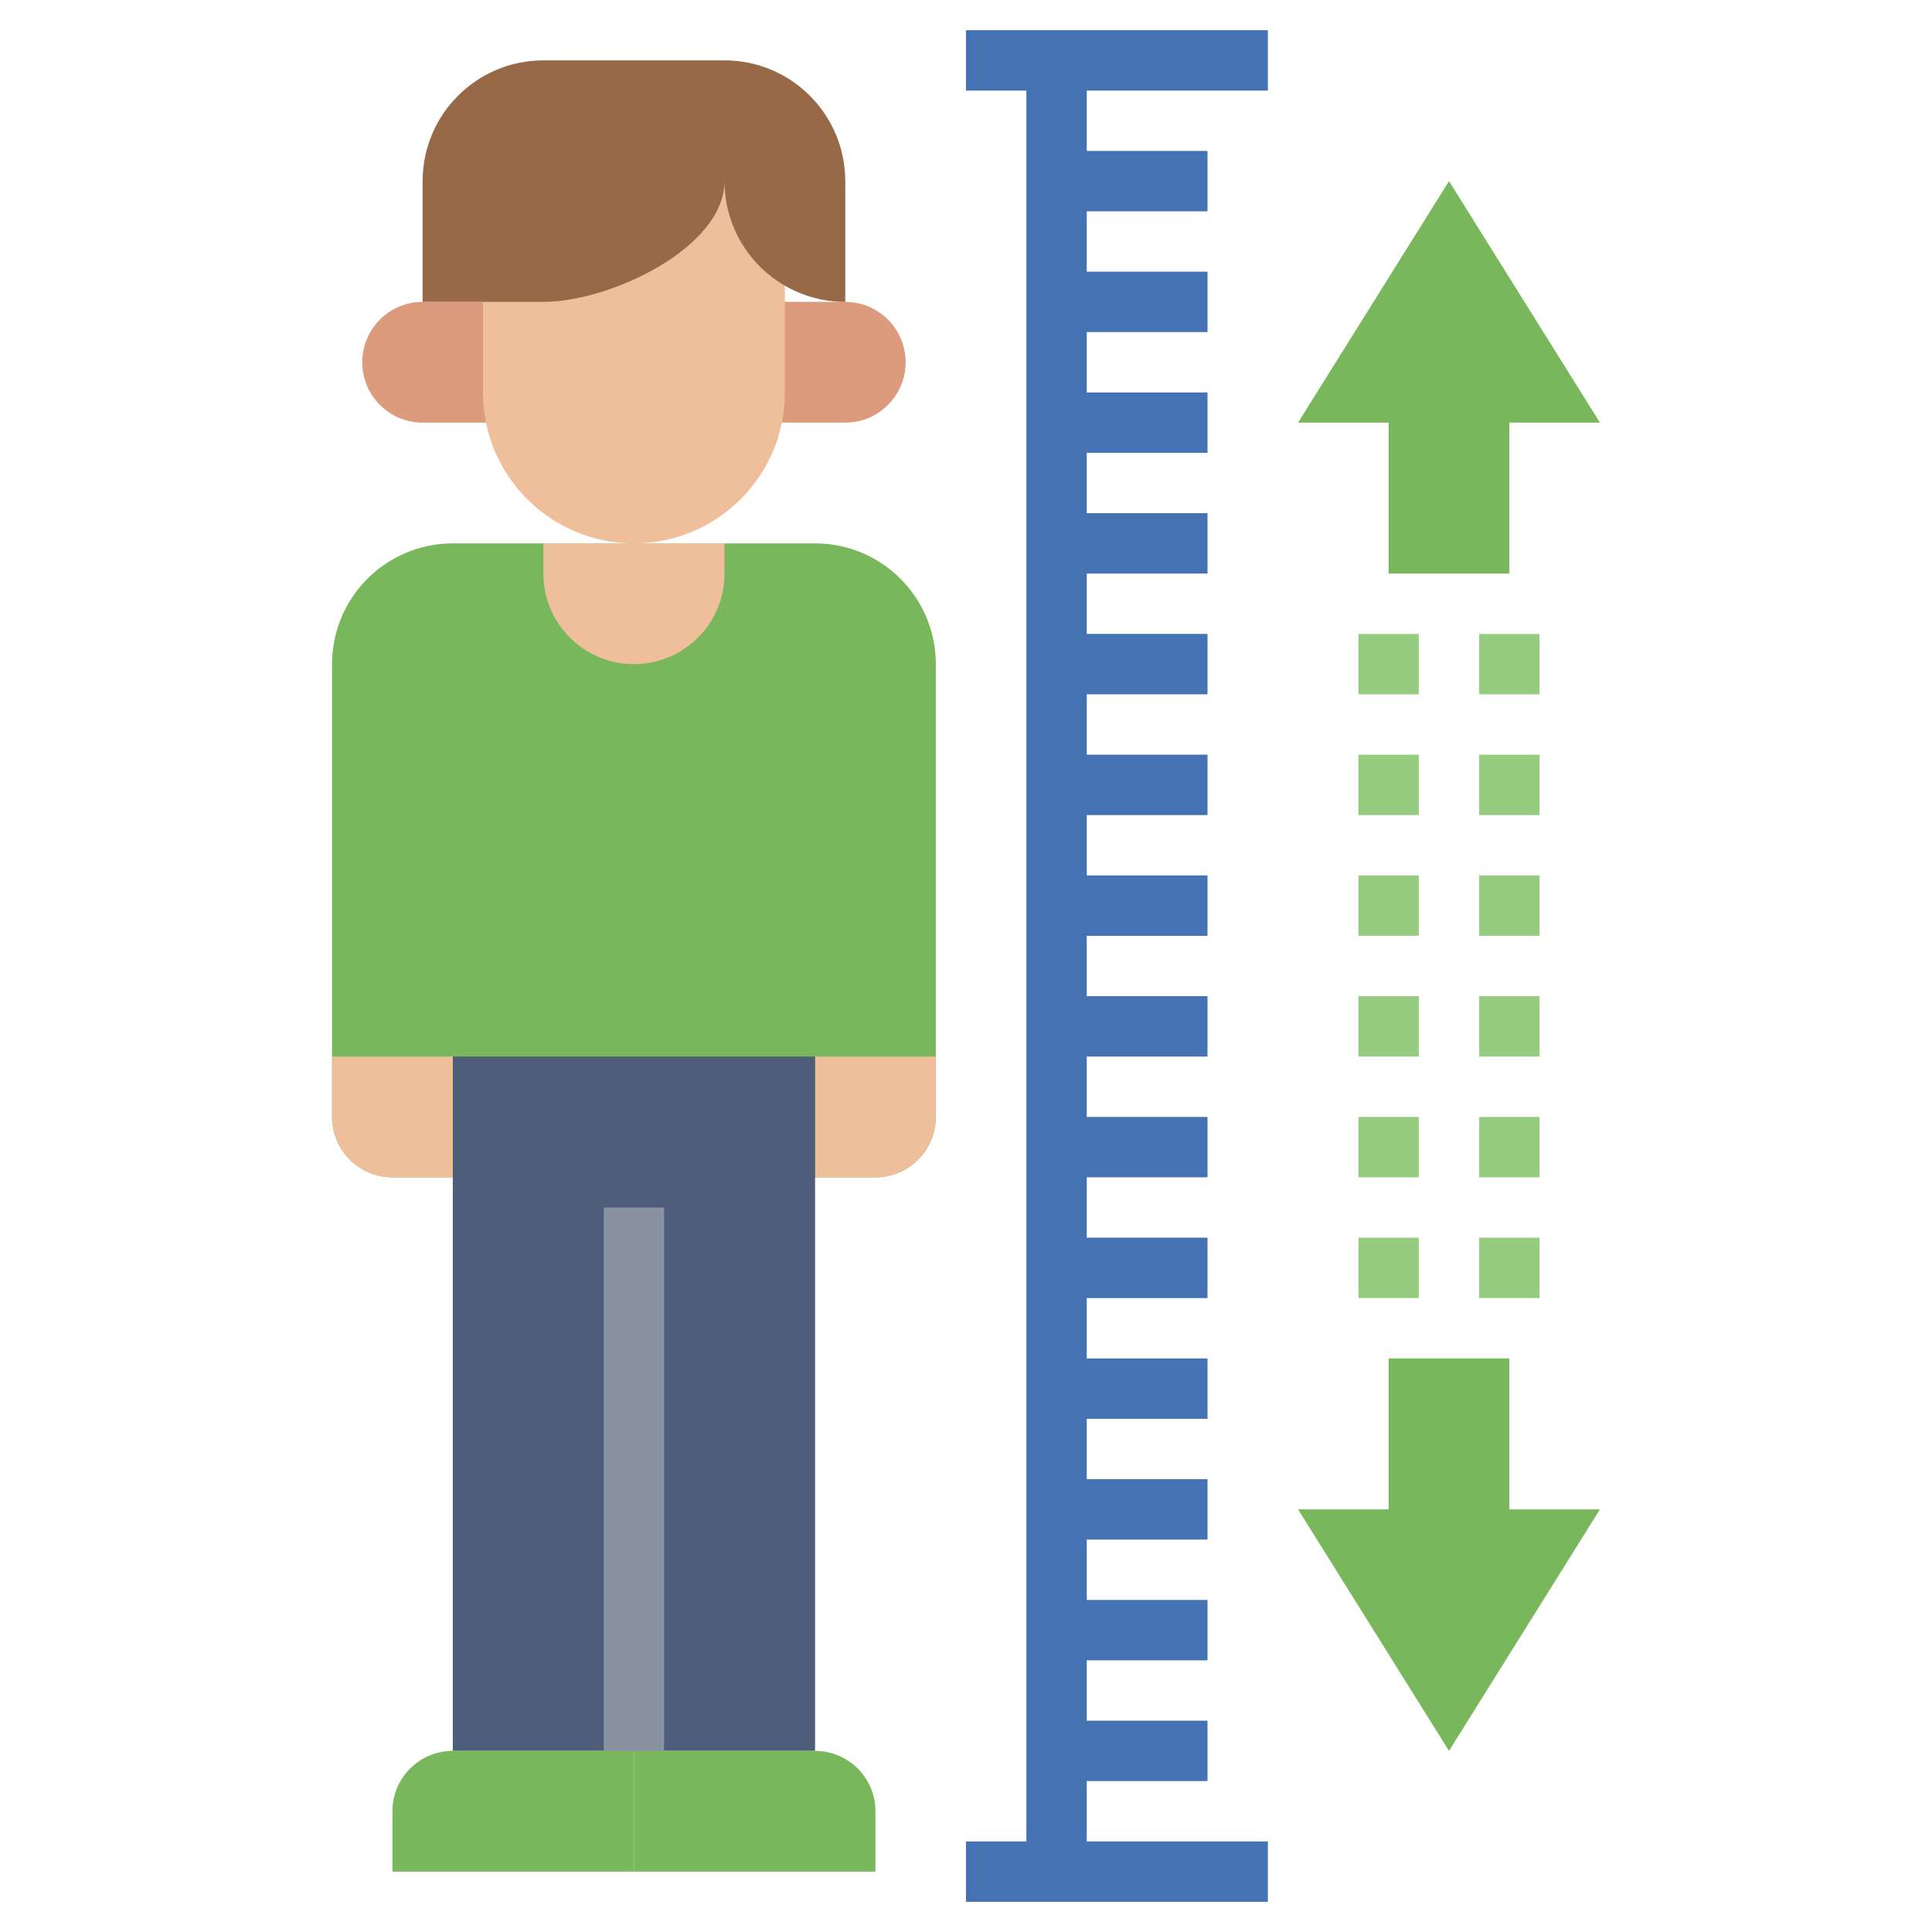 <svg id="Layer_3" enable-background="new 0 0 64 64" height="512" viewBox="0 0 64 64" width="512" xmlns="http://www.w3.org/2000/svg"><g><g fill="#78b75b"><path d="m50 19v-5h3l-5-8-5 8h3v5"/><path d="m46 45v5h-3l5 8 5-8h-3v-5"/><path d="m27 39h2c1.105 0 2-.895 2-2v-15c0-2.209-1.791-4-4-4h-12c-2.209 0-4 1.791-4 4v15c0 1.105.895 2 2 2h2"/></g><path d="m18 18v1c0 1.657 1.343 3 3 3 1.657 0 3-1.343 3-3v-1" fill="#efbe9a"/><path d="m15 39h-2c-1.105 0-2-.895-2-2v-2h4z" fill="#efbe9a"/><path d="m29 39h-2v-4h4v2c0 1.105-.895 2-2 2z" fill="#efbe9a"/><path d="m15 35h12v23h-12z" fill="#4d5d7a"/><path d="m21 58h-6c-1.105 0-2 .895-2 2v2h8z" fill="#78b75b"/><path d="m21 58h6c1.105 0 2 .895 2 2v2h-8z" fill="#78b75b"/><path d="m17 10h-3c-1.105 0-2 .895-2 2 0 1.105.895 2 2 2h3" fill="#db9b7c"/><path d="m25 10h3c1.105 0 2 .895 2 2 0 1.105-.895 2-2 2h-3" fill="#db9b7c"/><path d="m26 6v7c0 2.761-2.239 5-5 5-2.761 0-5-2.239-5-5v-7" fill="#efbe9a"/><path d="m24 6c0 2.209-3.791 4-6 4h-4v-4c0-2.209 1.791-4 4-4h6c2.209 0 4 1.791 4 4v4c-2.209 0-4-1.791-4-4z" fill="#976947"/><g><path d="m20 40h2v18h-2z" fill="#8892a0"/></g><path d="m42 3v-2h-10v2h2v58h-2v2h10v-2h-6v-2h4v-2h-4v-2h4v-2h-4v-2h4v-2h-4v-2h4v-2h-4v-2h4v-2h-4v-2h4v-2h-4v-2h4v-2h-4v-2h4v-2h-4v-2h4v-2h-4v-2h4v-2h-4v-2h4v-2h-4v-2h4v-2h-4v-2h4v-2h-4v-2h4v-2h-4v-2z" fill="#4472b2"/><g><path d="m45 21h2v2h-2z" fill="#96cc7f"/></g><g><path d="m45 25h2v2h-2z" fill="#96cc7f"/></g><g><path d="m45 29h2v2h-2z" fill="#96cc7f"/></g><g><path d="m49 21h2v2h-2z" fill="#96cc7f"/></g><g><path d="m49 25h2v2h-2z" fill="#96cc7f"/></g><g><path d="m49 29h2v2h-2z" fill="#96cc7f"/></g><g><path d="m49 41h2v2h-2z" fill="#96cc7f"/></g><g><path d="m49 37h2v2h-2z" fill="#96cc7f"/></g><g><path d="m49 33h2v2h-2z" fill="#96cc7f"/></g><g><path d="m45 41h2v2h-2z" fill="#96cc7f"/></g><g><path d="m45 37h2v2h-2z" fill="#96cc7f"/></g><g><path d="m45 33h2v2h-2z" fill="#96cc7f"/></g></g></svg>